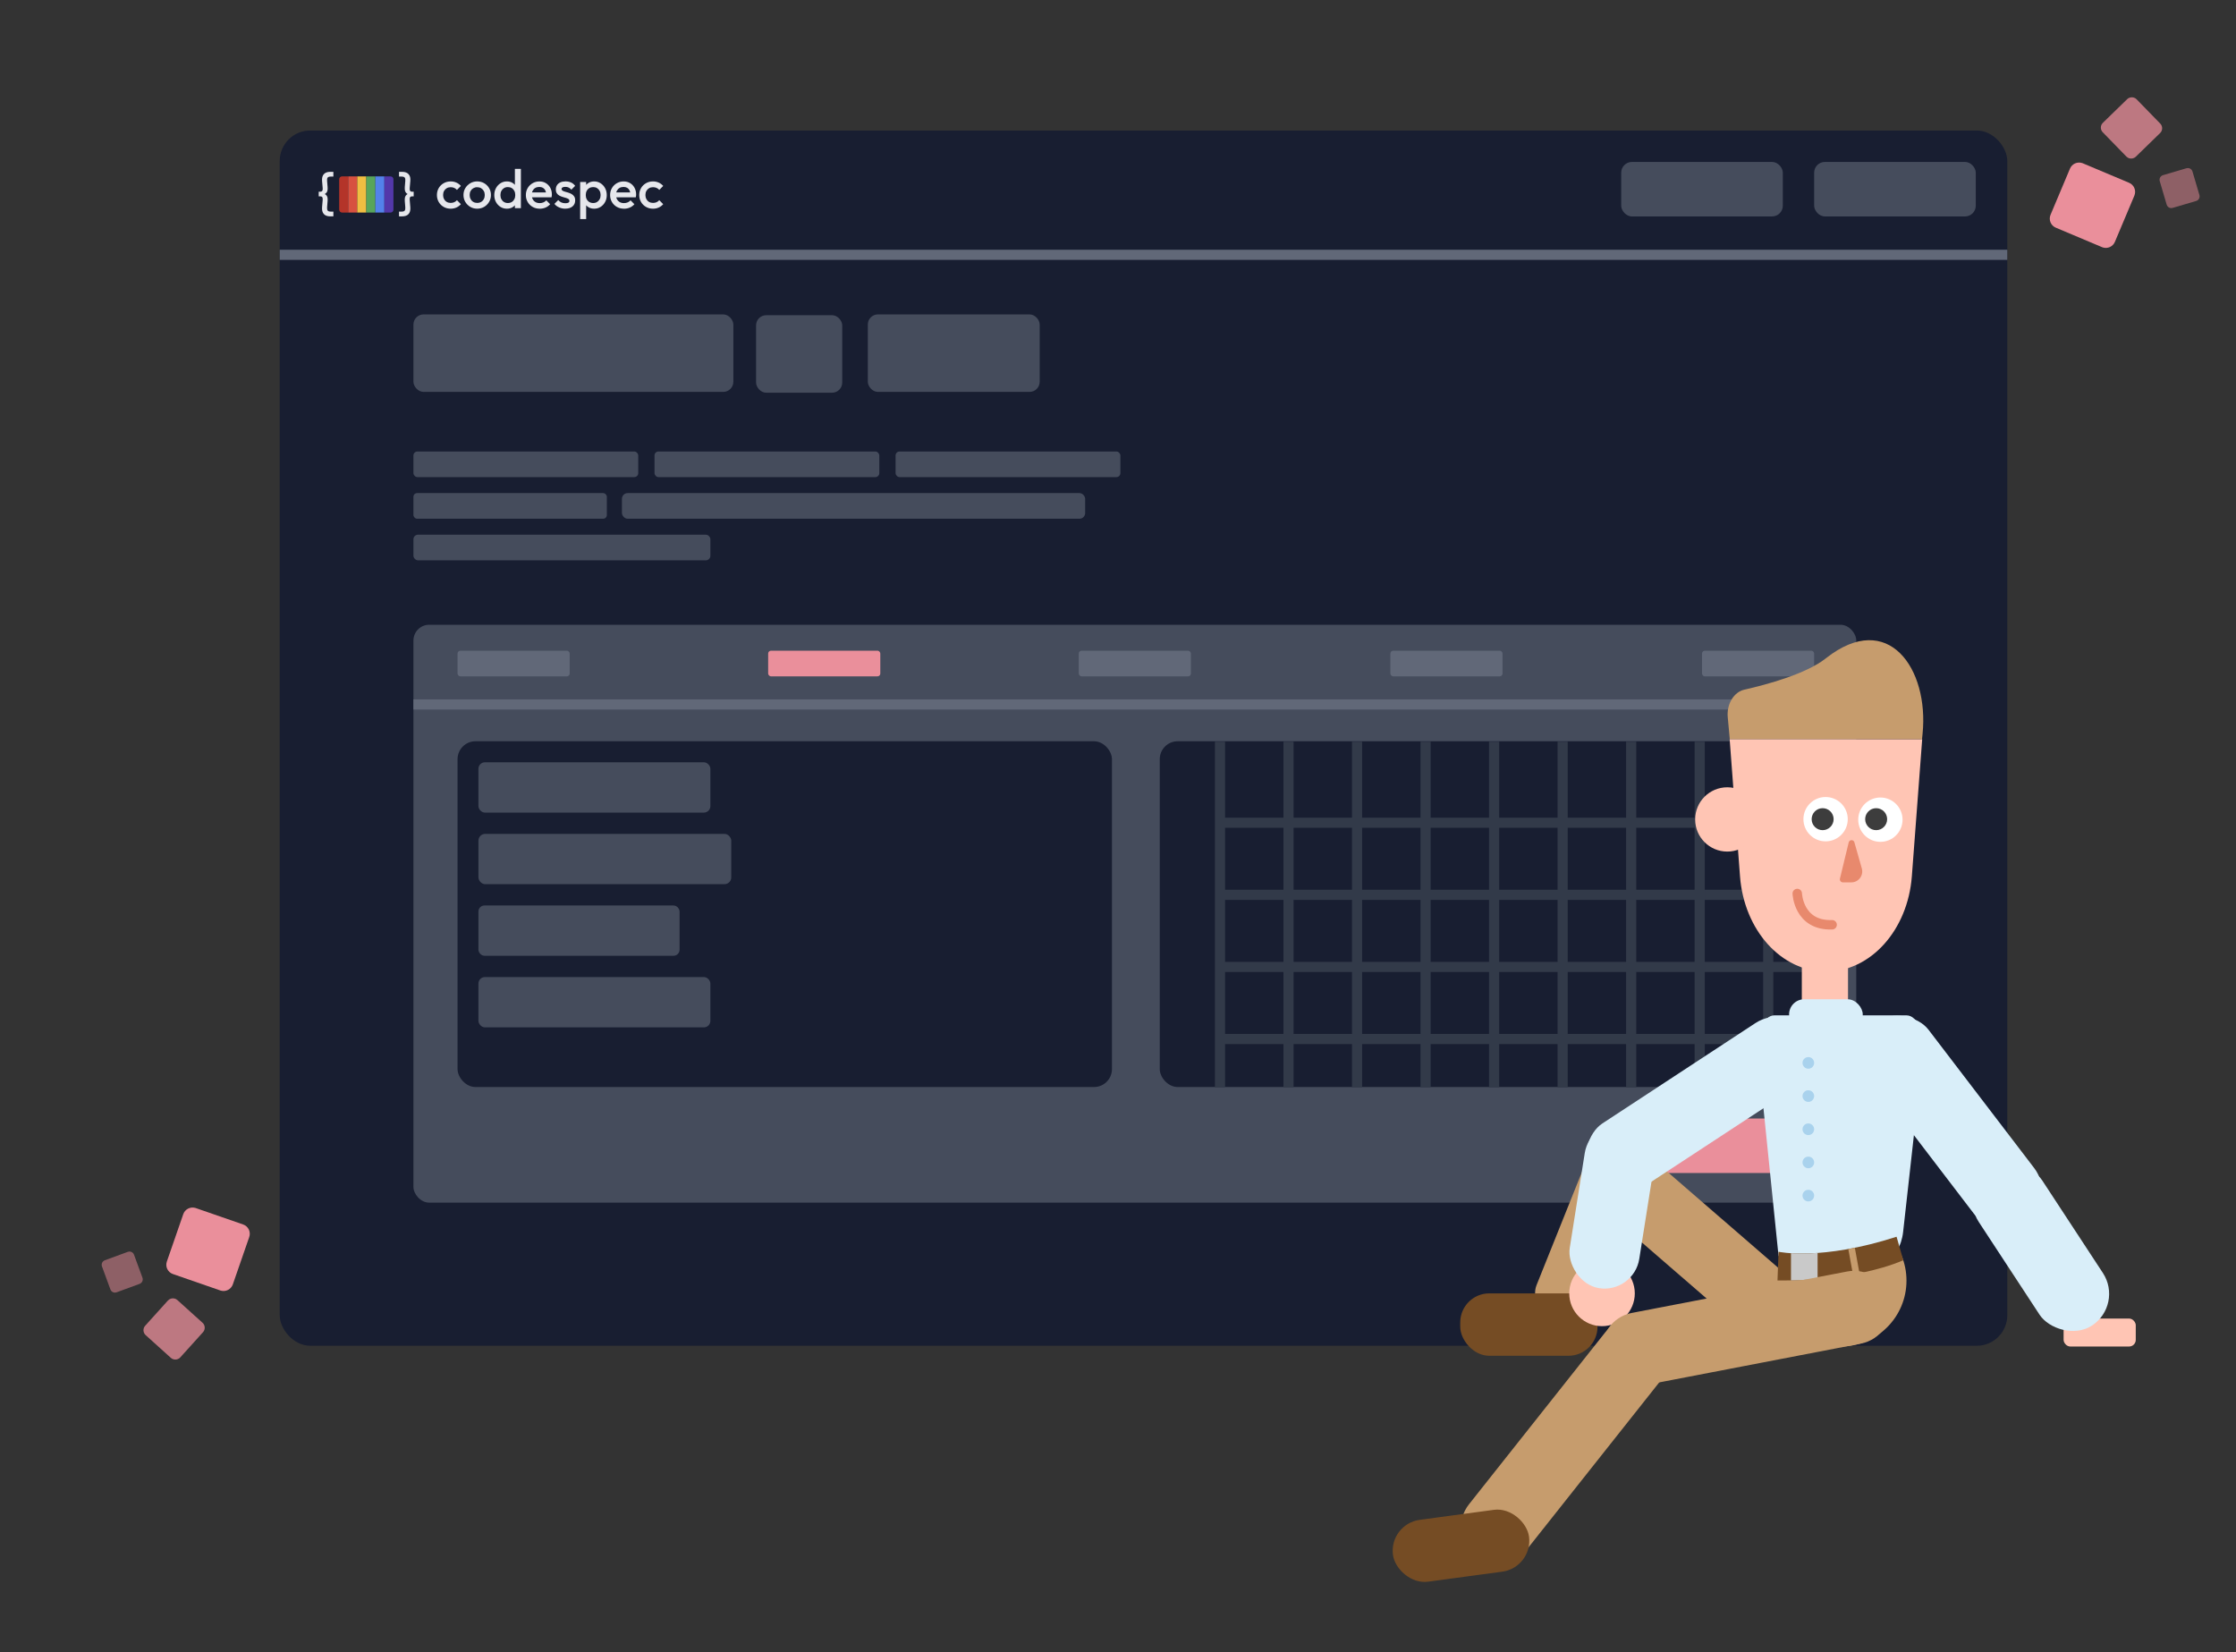 <?xml version="1.0" encoding="UTF-8"?><svg id="Layer_2" xmlns="http://www.w3.org/2000/svg" xmlns:xlink="http://www.w3.org/1999/xlink" viewBox="0 0 1902.43 1405.68"><rect x="0" y="0" width="1902.43" height="1405.68" fill="#333333" stroke="none"/><defs><clipPath id="clippath"><path d="M1619.34,1072.24c-44.59,18.89-107.02,17.15-107.02,17.15l.9-24.4s36.12,8,100.41-12.78l5.71,20.02Z" fill="none"/></clipPath></defs><rect x="237.98" y="111.03" width="1469.86" height="1033.94" rx="25.96" ry="25.96" fill="#181e31"/><rect x="351.76" y="267.49" width="272.19" height="65.94" rx="8.63" ry="8.63" fill="#454c5c"/><rect x="643.28" y="268.18" width="73.3" height="65.94" rx="8.63" ry="8.63" fill="#454c5c"/><rect x="738.35" y="267.49" width="146.24" height="65.94" rx="8.63" ry="8.63" fill="#454c5c"/><rect x="1543.51" y="137.78" width="137.52" height="46.36" rx="9.13" ry="9.13" fill="#454c5c"/><rect x="1379.34" y="137.78" width="137.52" height="46.36" rx="9.13" ry="9.13" fill="#454c5c"/><rect x="351.76" y="384.12" width="191.27" height="21.81" rx="3.38" ry="3.38" fill="#454c5c"/><rect x="351.76" y="454.91" width="252.65" height="21.81" rx="3.88" ry="3.88" fill="#454c5c"/><rect x="556.87" y="384.12" width="191.27" height="21.81" rx="3.38" ry="3.38" fill="#454c5c"/><rect x="351.76" y="419.52" width="164.56" height="21.81" rx="3.13" ry="3.13" fill="#454c5c"/><rect x="529.15" y="419.52" width="394.12" height="21.81" rx="4.85" ry="4.85" fill="#454c5c"/><rect x="761.98" y="384.12" width="191.27" height="21.81" rx="3.38" ry="3.38" fill="#454c5c"/><rect x="351.76" y="531.54" width="1227.58" height="491.66" rx="13.42" ry="13.42" fill="#454c5c"/><rect x="389.29" y="630.66" width="556.78" height="294.18" rx="15.25" ry="15.25" fill="#181e31"/><rect x="986.74" y="630.66" width="556.78" height="294.18" rx="15.25" ry="15.25" fill="#181e31"/><line x1="351.76" y1="599.36" x2="1579.34" y2="599.36" fill="none" stroke="#616878" stroke-miterlimit="10" stroke-width="8.63"/><line x1="237.98" y1="216.79" x2="1707.84" y2="216.79" fill="none" stroke="#616878" stroke-miterlimit="10" stroke-width="8.63"/><rect x="389.29" y="553.62" width="95.41" height="21.81" rx="2.39" ry="2.39" fill="#616878"/><rect x="653.57" y="553.62" width="95.41" height="21.81" rx="2.39" ry="2.39" fill="#ea8f9b"/><rect x="917.84" y="553.62" width="95.41" height="21.81" rx="2.39" ry="2.39" fill="#616878"/><rect x="1182.97" y="553.62" width="95.41" height="21.81" rx="2.39" ry="2.39" fill="#616878"/><rect x="1448.1" y="553.62" width="95.41" height="21.81" rx="2.39" ry="2.39" fill="#616878"/><rect x="1405.99" y="951.63" width="137.52" height="46.36" rx="9.13" ry="9.13" fill="#ea8f9b"/><rect x="407.06" y="648.56" width="197.34" height="42.79" rx="5.51" ry="5.51" fill="#454c5c"/><rect x="407.06" y="709.47" width="215.1" height="42.79" rx="5.75" ry="5.75" fill="#454c5c"/><rect x="407.06" y="770.38" width="171.13" height="42.79" rx="5.13" ry="5.13" fill="#454c5c"/><rect x="407.06" y="831.28" width="197.34" height="42.79" rx="5.51" ry="5.51" fill="#454c5c"/><line x1="1037.99" y1="699.98" x2="1543.51" y2="699.98" fill="none" stroke="#323a49" stroke-miterlimit="10" stroke-width="8.63"/><line x1="1037.99" y1="761.32" x2="1543.51" y2="761.32" fill="none" stroke="#323a49" stroke-miterlimit="10" stroke-width="8.63"/><line x1="1037.99" y1="822.65" x2="1543.51" y2="822.65" fill="none" stroke="#323a49" stroke-miterlimit="10" stroke-width="8.63"/><line x1="1037.99" y1="883.99" x2="1543.51" y2="883.99" fill="none" stroke="#323a49" stroke-miterlimit="10" stroke-width="8.63"/><line x1="1037.99" y1="925.21" x2="1037.99" y2="631.03" fill="none" stroke="#323a49" stroke-miterlimit="10" stroke-width="8.63"/><line x1="1096.3" y1="925.21" x2="1096.3" y2="631.03" fill="none" stroke="#323a49" stroke-miterlimit="10" stroke-width="8.63"/><line x1="1154.6" y1="925.21" x2="1154.6" y2="631.03" fill="none" stroke="#323a49" stroke-miterlimit="10" stroke-width="8.63"/><line x1="1212.91" y1="925.21" x2="1212.91" y2="631.03" fill="none" stroke="#323a49" stroke-miterlimit="10" stroke-width="8.63"/><line x1="1271.22" y1="925.21" x2="1271.22" y2="631.03" fill="none" stroke="#323a49" stroke-miterlimit="10" stroke-width="8.63"/><line x1="1329.52" y1="925.21" x2="1329.52" y2="631.03" fill="none" stroke="#323a49" stroke-miterlimit="10" stroke-width="8.63"/><line x1="1387.83" y1="925.21" x2="1387.83" y2="631.03" fill="none" stroke="#323a49" stroke-miterlimit="10" stroke-width="8.63"/><line x1="1446.13" y1="925.21" x2="1446.13" y2="631.03" fill="none" stroke="#323a49" stroke-miterlimit="10" stroke-width="8.63"/><line x1="1504.44" y1="925.21" x2="1504.44" y2="631.03" fill="none" stroke="#323a49" stroke-miterlimit="10" stroke-width="8.63"/><path d="M1789,210.49c4.12,1.38,8.68-.63,10.39-4.7l16.55-39.3c1.8-4.27-.2-9.18-4.47-10.98l-39.3-16.55c-.2-.08-.39-.16-.59-.22-4.12-1.38-8.67.63-10.39,4.69l-16.55,39.3c-1.8,4.26.21,9.18,4.47,10.98l39.3,16.55c.2.08.39.16.59.22" fill="#ea8f9b"/><path d="M1811.42,134.63c1.95.65,4.19.22,5.77-1.31l20.69-20.13c2.25-2.18,2.3-5.77.11-8.02l-20.12-20.69c-.65-.67-1.43-1.15-2.26-1.42-1.95-.66-4.19-.22-5.76,1.31l-20.69,20.12c-2.25,2.19-2.3,5.78-.11,8.03l20.13,20.69c.65.67,1.43,1.14,2.26,1.42" fill="#ea8f9b" opacity=".75"/><path d="M1846.07,176.84c.77.26,1.62.29,2.46.04l19.99-5.89c2.17-.64,3.41-2.92,2.77-5.09l-5.89-19.99c-.39-1.33-1.4-2.31-2.63-2.73-.77-.26-1.62-.29-2.46-.04l-19.99,5.89c-2.17.64-3.41,2.92-2.77,5.09l5.9,19.99c.39,1.33,1.4,2.31,2.62,2.73" fill="#ea8f9b" opacity=".5"/><path d="M165.98,1027.65c-4.2-1.11-8.62,1.19-10.06,5.36l-13.96,40.29c-1.52,4.37.8,9.15,5.18,10.66l40.29,13.96c.2.07.4.13.61.18,4.2,1.11,8.61-1.19,10.06-5.36l13.96-40.3c1.51-4.37-.8-9.15-5.18-10.66l-40.29-13.96c-.2-.07-.4-.13-.6-.18" fill="#ea8f9b"/><path d="M148.54,1104.81c-1.99-.53-4.19.05-5.67,1.68l-19.34,21.43c-2.1,2.32-1.92,5.91.41,8.01l21.43,19.34c.69.63,1.5,1.05,2.35,1.27,1.99.53,4.19-.05,5.67-1.69l19.34-21.42c2.1-2.33,1.92-5.92-.41-8.02l-21.43-19.34c-.69-.63-1.5-1.05-2.34-1.27" fill="#ea8f9b" opacity=".75"/><path d="M111.22,1064.94c-.79-.21-1.64-.19-2.46.12l-19.56,7.18c-2.13.78-3.21,3.14-2.43,5.26l7.18,19.56c.48,1.3,1.55,2.22,2.8,2.55.78.21,1.64.19,2.46-.12l19.56-7.18c2.12-.78,3.21-3.14,2.43-5.26l-7.18-19.56c-.48-1.3-1.55-2.22-2.8-2.55" fill="#ea8f9b" opacity=".5"/><g id="logo_white"><g id="rainbow"><path id="Rectangle_17" d="M291.03,150.07h5.25v30.77h-5.25c-1.35,0-2.44-1.09-2.44-2.44v-25.89c0-1.35,1.09-2.44,2.44-2.44Z" fill="#b43429"/><rect id="Rectangle_18" x="296.28" y="150.07" width="7.69" height="30.77" fill="#d75140"/><rect id="Rectangle_19" x="303.97" y="150.07" width="7.69" height="30.77" fill="#f0be42"/><rect id="Rectangle_20" x="311.67" y="150.07" width="7.69" height="30.77" fill="#58a55b"/><rect id="Rectangle_21" x="319.36" y="150.07" width="7.69" height="30.77" fill="#5382eb"/><path id="Rectangle_22" d="M327.05,150.07h5.25c1.35,0,2.44,1.09,2.44,2.44v25.89c0,1.35-1.09,2.44-2.44,2.44h-5.25v-30.77h0Z" fill="#5338aa"/></g><path d="M383.44,177.56c-2.2,0-4.19-.51-5.97-1.53-1.78-1.02-3.18-2.41-4.2-4.18-1.02-1.76-1.53-3.73-1.53-5.9s.51-4.17,1.53-5.92c1.02-1.75,2.42-3.13,4.2-4.15,1.78-1.02,3.77-1.53,5.97-1.53,1.73,0,3.35.33,4.85,1,1.5.67,2.78,1.62,3.83,2.85l-3.34,3.39c-.65-.77-1.43-1.35-2.34-1.74-.91-.39-1.91-.58-2.99-.58-1.27,0-2.39.29-3.37.86-.97.57-1.73,1.35-2.27,2.34-.54.99-.81,2.15-.81,3.48s.27,2.45.81,3.46c.54,1.01,1.3,1.8,2.27,2.37.97.57,2.1.86,3.37.86,1.08,0,2.08-.19,2.99-.58.91-.39,1.69-.97,2.34-1.74l3.34,3.39c-1.05,1.24-2.33,2.19-3.83,2.86-1.5.67-3.12,1-4.85,1Z" fill="#e6e7ec"/><path d="M406,177.56c-2.17,0-4.13-.52-5.9-1.56-1.76-1.04-3.16-2.44-4.2-4.2-1.04-1.76-1.56-3.73-1.56-5.9s.52-4.12,1.56-5.85c1.04-1.73,2.44-3.12,4.2-4.15,1.76-1.04,3.73-1.56,5.9-1.56s4.18.51,5.94,1.53c1.76,1.02,3.16,2.41,4.2,4.15,1.04,1.75,1.56,3.71,1.56,5.87s-.52,4.13-1.56,5.9c-1.04,1.76-2.44,3.16-4.2,4.2-1.76,1.04-3.75,1.56-5.94,1.56ZM406,172.64c1.27,0,2.39-.29,3.37-.86.97-.57,1.73-1.37,2.27-2.39.54-1.02.81-2.18.81-3.48s-.28-2.44-.84-3.44c-.56-.99-1.32-1.77-2.27-2.34-.96-.57-2.07-.86-3.34-.86s-2.34.29-3.32.86c-.97.57-1.73,1.35-2.27,2.34-.54.99-.81,2.14-.81,3.44s.27,2.46.81,3.48c.54,1.02,1.3,1.82,2.27,2.39.97.57,2.08.86,3.32.86Z" fill="#e6e7ec"/><path d="M431.26,177.56c-2.01,0-3.83-.51-5.45-1.53s-2.91-2.41-3.85-4.15c-.94-1.75-1.42-3.71-1.42-5.87s.47-4.17,1.42-5.92c.94-1.75,2.23-3.14,3.85-4.18,1.62-1.04,3.44-1.56,5.45-1.56,1.7,0,3.21.36,4.53,1.09,1.32.73,2.36,1.73,3.13,2.99.77,1.27,1.16,2.71,1.16,4.32v6.41c0,1.61-.38,3.05-1.14,4.32-.76,1.27-1.8,2.27-3.13,2.99-1.33.73-2.85,1.09-4.55,1.09ZM432.09,172.73c1.27,0,2.37-.29,3.32-.86.94-.57,1.68-1.37,2.2-2.39.53-1.02.79-2.2.79-3.53s-.26-2.51-.79-3.53c-.53-1.02-1.26-1.82-2.2-2.39-.94-.57-2.05-.86-3.32-.86s-2.33.29-3.27.86c-.94.57-1.69,1.37-2.23,2.39-.54,1.02-.81,2.2-.81,3.53s.27,2.51.81,3.53c.54,1.02,1.28,1.82,2.23,2.39.94.57,2.03.86,3.27.86ZM443.19,177.09h-5.11v-5.99l.88-5.43-.88-5.39v-16.62h5.11v33.43Z" fill="#e6e7ec"/><path d="M459.2,177.56c-2.23,0-4.23-.5-6.01-1.51-1.78-1.01-3.19-2.39-4.22-4.15-1.04-1.76-1.56-3.74-1.56-5.94s.51-4.17,1.53-5.92c1.02-1.75,2.41-3.13,4.15-4.15,1.75-1.02,3.69-1.53,5.83-1.53s3.91.48,5.5,1.44c1.59.96,2.85,2.27,3.76,3.95.91,1.67,1.37,3.57,1.37,5.71,0,.37-.02.75-.07,1.14-.05.39-.12.81-.21,1.28h-18.29v-4.18h15.64l-1.9,1.67c-.06-1.36-.32-2.51-.79-3.44-.46-.93-1.12-1.64-1.97-2.14-.85-.49-1.9-.74-3.13-.74-1.3,0-2.43.28-3.39.84-.96.56-1.7,1.34-2.23,2.34-.53,1.01-.79,2.2-.79,3.6s.28,2.62.84,3.67c.56,1.05,1.35,1.86,2.37,2.44,1.02.57,2.2.86,3.53.86,1.14,0,2.21-.2,3.18-.6.97-.4,1.8-.99,2.48-1.76l3.25,3.3c-1.08,1.27-2.4,2.23-3.95,2.88-1.55.65-3.19.97-4.92.97Z" fill="#e6e7ec"/><path d="M480.93,177.56c-1.24,0-2.43-.16-3.57-.49-1.15-.32-2.2-.79-3.16-1.39-.96-.6-1.8-1.34-2.51-2.21l3.25-3.25c.77.9,1.66,1.57,2.67,2.02,1.01.45,2.14.67,3.41.67,1.14,0,2.01-.17,2.6-.51.59-.34.88-.84.88-1.49s-.28-1.21-.84-1.58c-.56-.37-1.28-.69-2.16-.95-.88-.26-1.81-.53-2.79-.81-.97-.28-1.9-.66-2.79-1.14-.88-.48-1.6-1.14-2.16-1.97s-.84-1.92-.84-3.25c0-1.42.33-2.65,1-3.67.67-1.02,1.61-1.81,2.83-2.37,1.22-.56,2.68-.84,4.39-.84,1.79,0,3.38.32,4.76.95,1.38.63,2.53,1.59,3.46,2.86l-3.25,3.25c-.65-.8-1.39-1.41-2.23-1.81-.84-.4-1.8-.6-2.88-.6-1.02,0-1.81.16-2.37.46-.56.31-.84.76-.84,1.35,0,.62.28,1.1.84,1.44.56.34,1.28.63,2.16.88.88.25,1.81.52,2.79.81.97.29,1.9.7,2.79,1.21s1.6,1.19,2.16,2.04c.56.85.84,1.96.84,3.32,0,2.17-.76,3.88-2.27,5.15-1.52,1.27-3.57,1.9-6.17,1.9Z" fill="#e6e7ec"/><path d="M493.6,186.38v-31.57h5.11v5.99l-.88,5.43.88,5.39v14.76h-5.11ZM505.53,177.56c-1.7,0-3.22-.36-4.55-1.09-1.33-.73-2.38-1.72-3.13-2.99-.76-1.27-1.14-2.71-1.14-4.32v-6.41c0-1.61.39-3.05,1.16-4.32.77-1.27,1.83-2.27,3.16-2.99,1.33-.73,2.83-1.09,4.5-1.09,2.01,0,3.83.52,5.45,1.56,1.62,1.04,2.91,2.43,3.85,4.18.94,1.75,1.42,3.72,1.42,5.92s-.47,4.12-1.42,5.87c-.94,1.75-2.23,3.13-3.85,4.15-1.62,1.02-3.44,1.53-5.45,1.53ZM504.7,172.73c1.24,0,2.33-.29,3.27-.86.94-.57,1.69-1.37,2.23-2.39.54-1.02.81-2.2.81-3.53s-.27-2.51-.81-3.53c-.54-1.02-1.28-1.82-2.23-2.39-.94-.57-2.04-.86-3.27-.86s-2.34.29-3.3.86c-.96.57-1.7,1.37-2.23,2.39-.53,1.02-.79,2.2-.79,3.53s.26,2.51.79,3.53c.53,1.02,1.27,1.82,2.23,2.39.96.57,2.06.86,3.3.86Z" fill="#e6e7ec"/><path d="M530.88,177.56c-2.23,0-4.23-.5-6.01-1.51-1.78-1.01-3.19-2.39-4.22-4.15-1.04-1.76-1.56-3.74-1.56-5.94s.51-4.17,1.53-5.92c1.02-1.75,2.41-3.13,4.15-4.15,1.75-1.02,3.69-1.53,5.83-1.53s3.91.48,5.5,1.44c1.59.96,2.85,2.27,3.76,3.95.91,1.67,1.37,3.57,1.37,5.71,0,.37-.02.75-.07,1.14-.05.39-.12.81-.21,1.28h-18.29v-4.18h15.64l-1.9,1.67c-.06-1.36-.32-2.51-.79-3.44-.46-.93-1.12-1.64-1.97-2.14-.85-.49-1.9-.74-3.13-.74-1.3,0-2.43.28-3.39.84-.96.56-1.7,1.34-2.23,2.34-.53,1.01-.79,2.2-.79,3.6s.28,2.62.84,3.67c.56,1.05,1.35,1.86,2.37,2.44,1.02.57,2.2.86,3.53.86,1.14,0,2.21-.2,3.18-.6.97-.4,1.8-.99,2.48-1.76l3.25,3.3c-1.08,1.27-2.4,2.23-3.95,2.88-1.55.65-3.19.97-4.92.97Z" fill="#e6e7ec"/><path d="M555.58,177.56c-2.2,0-4.19-.51-5.97-1.53-1.78-1.02-3.18-2.41-4.2-4.18-1.02-1.76-1.53-3.73-1.53-5.9s.51-4.17,1.53-5.92c1.02-1.75,2.42-3.13,4.2-4.15,1.78-1.02,3.77-1.53,5.97-1.53,1.73,0,3.35.33,4.85,1,1.5.67,2.78,1.62,3.83,2.85l-3.34,3.39c-.65-.77-1.43-1.35-2.34-1.74-.91-.39-1.91-.58-2.99-.58-1.27,0-2.39.29-3.37.86-.97.57-1.73,1.35-2.27,2.34-.54.99-.81,2.15-.81,3.48s.27,2.45.81,3.46c.54,1.01,1.3,1.8,2.27,2.37.97.57,2.1.86,3.37.86,1.08,0,2.08-.19,2.99-.58.91-.39,1.69-.97,2.34-1.74l3.34,3.39c-1.05,1.24-2.33,2.19-3.83,2.86-1.5.67-3.12,1-4.85,1Z" fill="#e6e7ec"/><path d="M281.04,184.08c-2.51,0-4.36-.67-5.55-2.02-1.19-1.35-1.68-3.3-1.46-5.87l.51-6.04c.09-1.08-.02-1.87-.32-2.37-.31-.49-.9-.74-1.76-.74h-1.3v-3.95h1.3c.87,0,1.45-.26,1.76-.77.31-.51.42-1.29.32-2.34l-.51-5.9c-.22-2.57.27-4.53,1.46-5.87,1.19-1.35,3.04-2.02,5.55-2.02h2.6v4.04h-2.23c-1.3,0-2.17.29-2.62.86-.45.57-.61,1.51-.49,2.81l.42,5.15c.12,1.3.07,2.4-.16,3.3-.23.9-.71,1.64-1.44,2.23-.73.59-1.77,1.07-3.13,1.44v-1.76c1.36.31,2.41.75,3.13,1.32.73.57,1.21,1.31,1.44,2.2.23.9.29,2,.16,3.3l-.42,5.29c-.09,1.3.08,2.24.51,2.81.43.57,1.3.86,2.6.86h2.23v4.04h-2.6Z" fill="#e6e7ec"/><path d="M342.09,184.08h-2.6v-4.04h2.23c1.3,0,2.17-.29,2.6-.86.43-.57.6-1.51.51-2.81l-.42-5.29c-.09-1.3-.03-2.4.19-3.3.22-.9.69-1.63,1.42-2.2.73-.57,1.77-1.01,3.13-1.32v1.76c-1.36-.37-2.41-.85-3.13-1.44-.73-.59-1.2-1.33-1.42-2.23-.22-.9-.28-2-.19-3.3l.42-5.15c.12-1.3-.04-2.24-.49-2.81-.45-.57-1.32-.86-2.62-.86h-2.23v-4.04h2.6c2.51,0,4.36.67,5.57,2.02s1.69,3.3,1.44,5.87l-.51,5.9c-.09,1.05.02,1.83.32,2.34.31.51.9.77,1.76.77h1.3v3.95h-1.3c-.87,0-1.46.25-1.76.74-.31.5-.42,1.28-.32,2.37l.51,6.04c.22,2.57-.27,4.53-1.46,5.87-1.19,1.35-3.04,2.02-5.55,2.02Z" fill="#e6e7ec"/></g><rect x="1755.75" y="1121.81" width="61.4" height="23.8" rx="5.67" ry="5.67" fill="#ffc5b4"/><path d="M1410.33,989.79l117.99,102.14c10.91,9.45,11.01,27.2.23,39.65h0c-10.78,12.46-28.37,14.9-39.28,5.45l-117.99-102.14c-10.96-9.49-11.01-27.35-.1-39.8h0c10.8-12.33,28.29-14.7,39.15-5.3Z" fill="#c69c6d"/><path d="M1622.07,1089.56c0,30.96-25.1,56.06-56.06,56.06s-56.06-25.1-56.06-56.06c11.47-15.28,25.1-56.06,56.06-56.06s56.06,25.1,56.06,56.06Z" fill="#c69c6d"/><path d="M1400.71,996.67l-46.34,115.52c-4.29,10.68-18.29,15.12-31.27,9.91h0c-12.99-5.21-20.04-18.09-15.75-28.77l46.34-115.52c4.31-10.73,18.41-15.15,31.43-9.84h0c12.9,5.26,19.86,18.08,15.6,28.71Z" fill="#c69c6d"/><path d="M1553.53,826.63h0c-37.95,0-69.64-35.17-73.11-81.13l-8.8-116.62h163.82s-8.8,116.62-8.8,116.62c-3.47,45.96-35.16,81.13-73.11,81.13Z" fill="#ffc5b4"/><rect x="1242.4" y="1100.4" width="116.8" height="53.09" rx="24.7" ry="24.7" fill="#754c24"/><path d="M1605.28,1069.32l-92.06-.67-17.61-172.47c-1.86-16.65,4.89-32.31,13.93-32.31h112.68c9.04,0,15.78,15.65,13.93,32.31l-16.93,151.84c-1.38,12.41-7.19,21.29-13.93,21.29Z" fill="#d9eef9"/><circle cx="1469.61" cy="697.17" r="27.35" fill="#ffc5b4"/><circle cx="1363.03" cy="1100.4" r="27.89" fill="#ffc5b4"/><rect x="1533.02" y="797.92" width="39.31" height="67.22" rx="15.06" ry="15.06" fill="#ffc5b4"/><g clip-path="url(#clippath)"><path d="M1619.34,1072.24c-44.59,18.89-107.02,17.15-107.02,17.15l.9-24.4s36.12,8,100.41-12.78l5.71,20.02Z" fill="#754c24"/><rect x="1574.67" y="1062.07" width="5.66" height="24.4" transform="translate(-166.89 299.89) rotate(-10.32)" fill="#c69c6d"/><rect x="1523.81" y="1065" width="22.63" height="24.4" fill="#c9c9c9"/></g><rect x="1413.96" y="829.97" width="64.34" height="220.1" rx="32.17" ry="32.17" transform="translate(1452.88 2664.8) rotate(-123.25)" fill="#d9eef9"/><rect x="1628.01" y="848.17" width="64.34" height="212.41" rx="32.17" ry="32.17" transform="translate(3558.81 704.92) rotate(142.62)" fill="#d9eef9"/><path d="M1388.36,1117.04l183.14-35.24c16.93-3.26,33.3,7.83,36.56,24.76h0c3.26,16.93-7.83,33.3-24.76,36.56l-183.14,35.24c-17.01,3.27-33.44-7.93-36.6-24.97h0c-3.13-16.88,7.95-33.12,24.8-36.36Z" fill="#c69c6d"/><path d="M1249.86,1279.82l115.82-146.17c10.71-13.52,30.35-15.79,43.87-5.08h0c13.52,10.71,15.79,30.35,5.08,43.87l-115.82,146.17c-10.76,13.58-30.52,15.8-44.03,4.95h0c-13.38-10.75-15.58-30.28-4.92-43.74Z" fill="#c69c6d"/><rect x="1341.57" y="955.32" width="59.89" height="141.54" rx="29.94" ry="29.94" transform="translate(2565.86 2253.86) rotate(-171.01)" fill="#d9eef9"/><rect x="1704.15" y="981.97" width="64.52" height="158.74" rx="32.26" ry="32.26" transform="translate(3770.47 996.91) rotate(146.75)" fill="#d9eef9"/><rect x="1184.71" y="1288.49" width="116.8" height="53.09" rx="26.54" ry="26.54" transform="translate(-164.86 178.26) rotate(-7.69)" fill="#754c24"/><rect x="1522.19" y="850.17" width="62.67" height="25.8" rx="12.9" ry="12.9" fill="#d9eef9"/><circle cx="1538.56" cy="904.31" r="4.95" fill="#a9d2ed"/><circle cx="1538.56" cy="932.54" r="4.95" fill="#a9d2ed"/><circle cx="1538.56" cy="960.77" r="4.95" fill="#a9d2ed"/><circle cx="1538.56" cy="988.99" r="4.95" fill="#a9d2ed"/><circle cx="1538.56" cy="1017.22" r="4.95" fill="#a9d2ed"/><path d="M1635.76,624.31c5.58-55.29-29.13-105.86-81.97-64.47-52.84,41.39-.51.39-.75.58-16.57,12.94-49.28,21.88-68.91,26.34-9,2.05-15.16,12.3-14.13,23.48l1.72,18.63h163.58l.46-4.57Z" fill="#c69c6d"/><path d="M1575.1,750.73h-7.1c-1.69,0-2.93-1.58-2.54-3.22l7.45-30.79c.6-2.5,4.14-2.57,4.84-.1l6.32,22.24c1.69,5.95-2.78,11.87-8.97,11.87Z" fill="#e8896d"/><circle cx="1553.25" cy="696.95" r="18.86" fill="#fff"/><circle cx="1550.73" cy="696.95" r="9.35" fill="#3d3d3d"/><circle cx="1599.87" cy="697.38" r="18.86" fill="#fff"/><circle cx="1596.27" cy="696.95" r="9.35" fill="#3d3d3d"/><path d="M1529.14,760.18s.96,27.56,29.66,26.61" fill="none" stroke="#e8896d" stroke-linecap="round" stroke-miterlimit="10" stroke-width="8.05"/></svg>